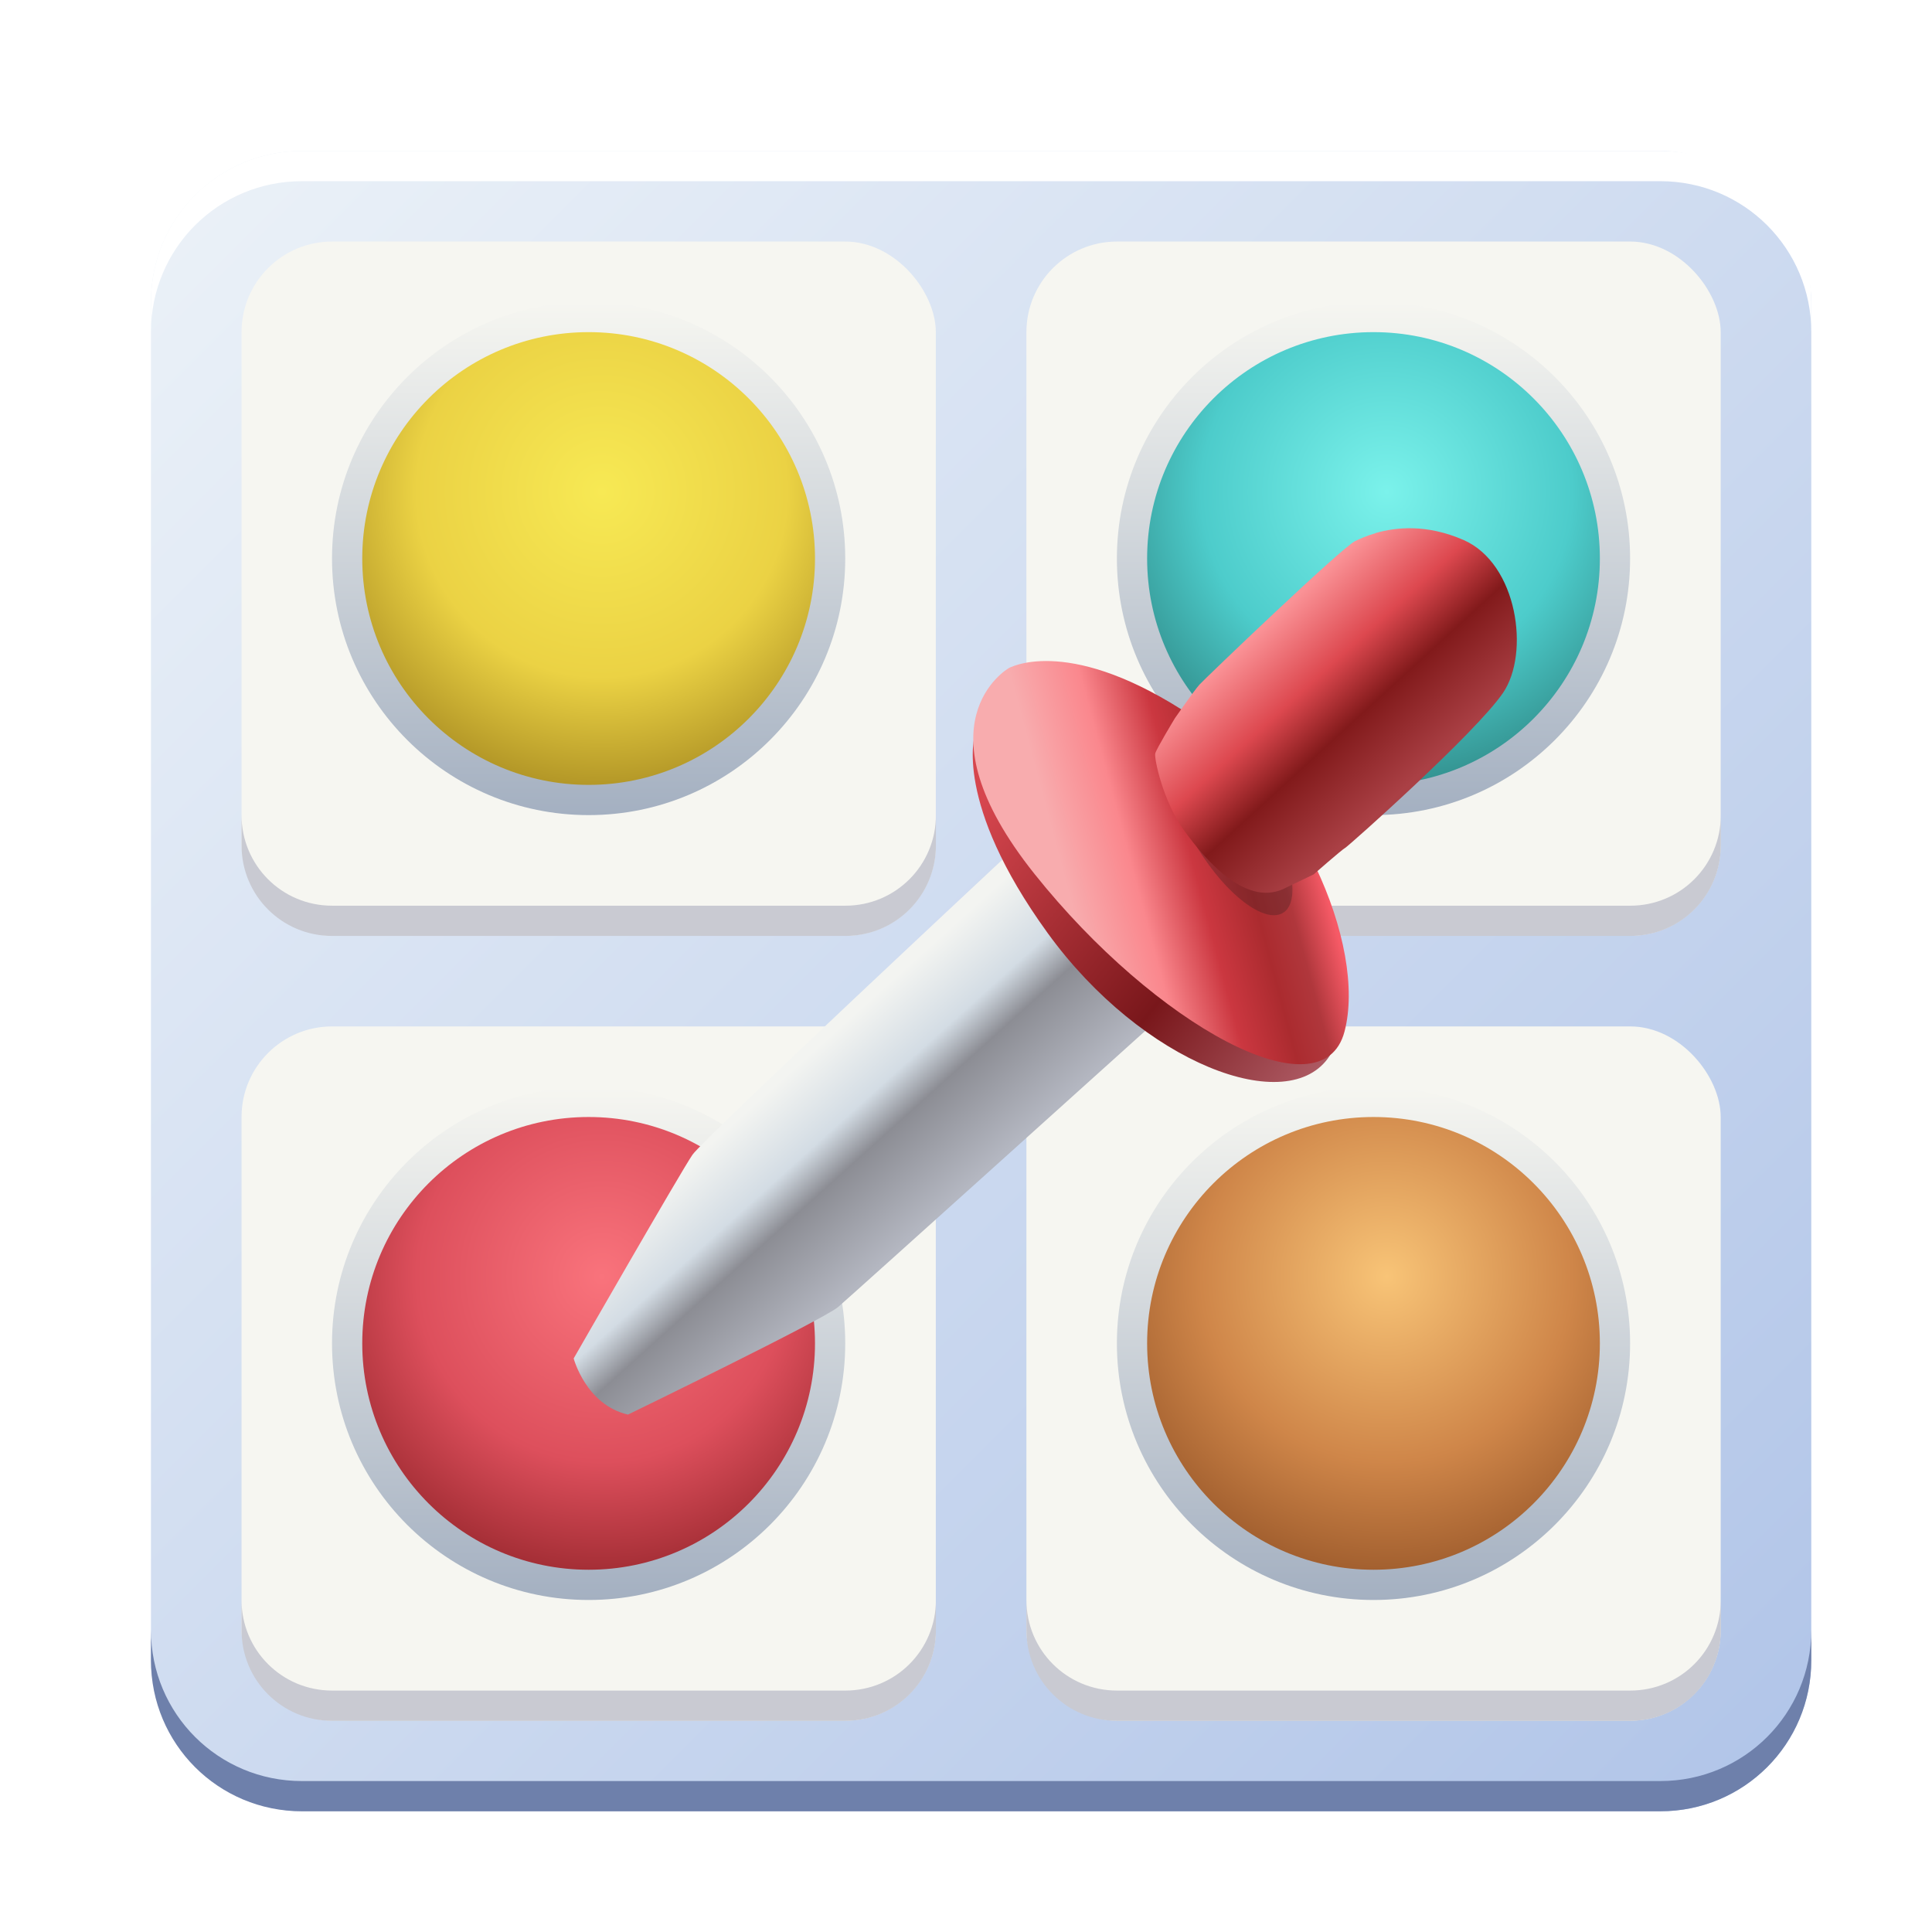 <?xml version="1.0" encoding="UTF-8"?>
<!-- Created with Inkscape (http://www.inkscape.org/) -->
<svg width="64" height="64" version="1.1" viewBox="0 0 16.933 16.933" xmlns="http://www.w3.org/2000/svg" xmlns:xlink="http://www.w3.org/1999/xlink">
 <defs>
  <linearGradient id="linearGradient202571">
   <stop stop-color="#f6f6f1" offset="0"/>
   <stop stop-color="#f6f6f1" offset="1"/>
  </linearGradient>
  <linearGradient id="linearGradient1949" x1="34.986" x2="35.802" y1="4.145" y2="5.744" gradientTransform="rotate(-15 48.393 113.35)" gradientUnits="userSpaceOnUse">
   <stop stop-color="#f3f4f1" offset="0"/>
   <stop stop-color="#d3dce4" offset=".346"/>
   <stop stop-color="#8c8d94" offset=".538"/>
   <stop stop-color="#b4b7c1" offset="1"/>
  </linearGradient>
  <linearGradient id="linearGradient21087" x1="38.724" x2="40.908" y1=".727" y2=".727" gradientTransform="rotate(-15 48.393 113.35)" gradientUnits="userSpaceOnUse">
   <stop stop-color="#f8acae" offset="0"/>
   <stop stop-color="#fa878d" offset=".272"/>
   <stop stop-color="#cb3740" offset=".514"/>
   <stop stop-color="#ab2b2f" offset=".713"/>
   <stop stop-color="#b0373c" offset=".848"/>
   <stop stop-color="#f65a66" offset="1"/>
  </linearGradient>
  <linearGradient id="linearGradient53422" x1="38.198" x2="40.44" y1="1.796" y2="4.841" gradientTransform="rotate(-15 48.393 113.35)" gradientUnits="userSpaceOnUse">
   <stop stop-color="#d6464e" offset="0"/>
   <stop stop-color="#79171b" offset=".61"/>
   <stop stop-color="#ad5a63" offset="1"/>
  </linearGradient>
  <linearGradient id="linearGradient86707" x1="41.034" x2="41.899" y1=".919" y2="2.585" gradientTransform="rotate(-15 48.434 113.38)" gradientUnits="userSpaceOnUse">
   <stop stop-color="#fa9296" offset="0"/>
   <stop stop-color="#dd484f" offset=".345"/>
   <stop stop-color="#821a1b" offset=".61"/>
   <stop stop-color="#aa4045" offset="1"/>
  </linearGradient>
  <filter id="filter184759" x="-.206" y="-.073" width="1.412" height="1.146" color-interpolation-filters="sRGB">
   <feGaussianBlur stdDeviation="0.047"/>
  </filter>
  <linearGradient id="linearGradient186557" x2="14.552" y1="1.323" y2="15.875" gradientTransform="translate(1.323)" gradientUnits="userSpaceOnUse">
   <stop stop-color="#ecf2f8" offset="0"/>
   <stop stop-color="#b0c4e8" offset="1"/>
  </linearGradient>
  <linearGradient id="linearGradient202573" x1=".794" x2="6.879" y1="2.117" y2="8.202" gradientTransform="translate(1.323)" gradientUnits="userSpaceOnUse" xlink:href="#linearGradient202571"/>
  <linearGradient id="linearGradient218761" x1=".794" x2="6.879" y1="2.117" y2="8.202" gradientTransform="translate(8.202)" gradientUnits="userSpaceOnUse" xlink:href="#linearGradient202571"/>
  <linearGradient id="linearGradient218771" x1=".794" x2="6.879" y1="2.117" y2="8.202" gradientTransform="translate(8.202 6.879)" gradientUnits="userSpaceOnUse" xlink:href="#linearGradient202571"/>
  <linearGradient id="linearGradient218773" x1=".794" x2="6.879" y1="2.117" y2="8.202" gradientTransform="translate(1.323 6.879)" gradientUnits="userSpaceOnUse" xlink:href="#linearGradient202571"/>
  <radialGradient id="radialGradient285888" cx="3.92" cy="4.478" r="2.249" gradientTransform="matrix(1.401 0 0 1.401 -.217 -1.965)" gradientUnits="userSpaceOnUse">
   <stop stop-color="#f7e954" offset="0"/>
   <stop stop-color="#ebd244" offset=".516"/>
   <stop stop-color="#927416" offset="1"/>
  </radialGradient>
  <linearGradient id="linearGradient285944" x1="3.704" x2="3.704" y1="2.646" y2="7.144" gradientTransform="translate(1.323)" gradientUnits="userSpaceOnUse">
   <stop stop-color="#f6f6f1" offset="0"/>
   <stop stop-color="#a4b0c1" offset="1"/>
  </linearGradient>
  <radialGradient id="radialGradient310809" cx="3.92" cy="4.478" r="2.249" gradientTransform="matrix(1.401 0 0 1.401 -.217 4.914)" gradientUnits="userSpaceOnUse">
   <stop stop-color="#f9737c" offset="0"/>
   <stop stop-color="#dd4f5c" offset=".516"/>
   <stop stop-color="#831b1f" offset="1"/>
  </radialGradient>
  <linearGradient id="linearGradient310811" x1="3.704" x2="3.704" y1="2.646" y2="7.144" gradientTransform="translate(1.323 6.879)" gradientUnits="userSpaceOnUse">
   <stop stop-color="#f6f6f1" offset="0"/>
   <stop stop-color="#a4b0c1" offset="1"/>
  </linearGradient>
  <radialGradient id="radialGradient310821" cx="3.92" cy="4.478" r="2.249" gradientTransform="matrix(1.401 0 0 1.401 6.662 4.914)" gradientUnits="userSpaceOnUse">
   <stop stop-color="#f8c477" offset="0"/>
   <stop stop-color="#cf8649" offset=".516"/>
   <stop stop-color="#884920" offset="1"/>
  </radialGradient>
  <linearGradient id="linearGradient310823" x1="3.704" x2="3.704" y1="2.646" y2="7.144" gradientTransform="translate(8.202 6.879)" gradientUnits="userSpaceOnUse">
   <stop stop-color="#f6f6f1" offset="0"/>
   <stop stop-color="#a4b0c1" offset="1"/>
  </linearGradient>
  <radialGradient id="radialGradient310825" cx="3.92" cy="4.478" r="2.249" gradientTransform="matrix(1.401 0 0 1.401 6.662 -1.965)" gradientUnits="userSpaceOnUse">
   <stop stop-color="#7bf2eb" offset="0"/>
   <stop stop-color="#4dcccb" offset=".516"/>
   <stop stop-color="#246f6c" offset="1"/>
  </radialGradient>
  <linearGradient id="linearGradient310827" x1="3.704" x2="3.704" y1="2.646" y2="7.144" gradientTransform="translate(8.202)" gradientUnits="userSpaceOnUse">
   <stop stop-color="#f6f6f1" offset="0"/>
   <stop stop-color="#a4b0c1" offset="1"/>
  </linearGradient>
 </defs>
 <g>
  <rect x="1.323" y="1.323" width="14.552" height="14.552" ry="1.323" fill="url(#linearGradient186557)"/>
  <rect x="2.117" y="2.117" width="6.085" height="6.085" ry=".794" fill="url(#linearGradient202573)"/>
  <path d="m2.646 1.323c-0.733 0-1.323 0.59-1.323 1.323v0.265c0-0.733 0.59-1.323 1.323-1.323h11.906c0.733 0 1.323 0.59 1.323 1.323v-0.265c0-0.733-0.59-1.323-1.323-1.323z" fill="#fff"/>
  <path d="m1.323 14.287v0.265c0 0.733 0.59 1.323 1.323 1.323h11.906c0.733 0 1.323-0.59 1.323-1.323v-0.265c0 0.733-0.59 1.323-1.323 1.323h-11.906c-0.733 0-1.323-0.59-1.323-1.323z" fill="#6e80ab"/>
  <path d="m2.117 7.144v0.265c0 0.44 0.354 0.794 0.794 0.794h4.498c0.44 0 0.794-0.354 0.794-0.794v-0.265c0 0.44-0.354 0.794-0.794 0.794h-4.498c-0.44 0-0.794-0.354-0.794-0.794z" fill="#c9cad2"/>
  <rect x="8.996" y="2.117" width="6.085" height="6.085" ry=".794" fill="url(#linearGradient218761)"/>
  <path d="m8.996 7.144v0.265c0 0.44 0.354 0.794 0.794 0.794h4.498c0.44 0 0.794-0.354 0.794-0.794v-0.265c0 0.44-0.354 0.794-0.794 0.794h-4.498c-0.44 0-0.794-0.354-0.794-0.794z" fill="#c9cad2"/>
  <rect x="2.117" y="8.996" width="6.085" height="6.085" ry=".794" fill="url(#linearGradient218773)"/>
  <path d="m2.117 14.023v0.265c0 0.44 0.354 0.794 0.794 0.794h4.498c0.44 0 0.794-0.354 0.794-0.794v-0.265c0 0.44-0.354 0.794-0.794 0.794h-4.498c-0.44 0-0.794-0.354-0.794-0.794z" fill="#c9cad2"/>
  <rect x="8.996" y="8.996" width="6.085" height="6.085" ry=".794" fill="url(#linearGradient218771)"/>
  <path d="m8.996 14.023v0.265c0 0.44 0.354 0.794 0.794 0.794h4.498c0.44 0 0.794-0.354 0.794-0.794v-0.265c0 0.44-0.354 0.794-0.794 0.794h-4.498c-0.44 0-0.794-0.354-0.794-0.794z" fill="#c9cad2"/>
  <circle cx="5.159" cy="4.895" r="2.249" fill="url(#linearGradient285944)"/>
  <circle cx="5.159" cy="4.895" r="1.984" fill="url(#radialGradient285888)"/>
  <circle cx="5.159" cy="11.774" r="2.249" fill="url(#linearGradient310811)"/>
  <circle cx="5.159" cy="11.774" r="1.984" fill="url(#radialGradient310809)"/>
  <circle cx="12.038" cy="4.895" r="2.249" fill="url(#linearGradient310827)"/>
  <circle cx="12.038" cy="4.895" r="1.984" fill="url(#radialGradient310825)"/>
  <circle cx="12.038" cy="11.774" r="2.249" fill="url(#linearGradient310823)"/>
  <circle cx="12.038" cy="11.774" r="1.984" fill="url(#radialGradient310821)"/>
 </g>
 <g transform="translate(-1.067 -1.209)">
  <path d="m9.867 8.73s-2.631 2.455-2.731 2.6c-0.1 0.145-1.041 1.785-1.041 1.785s0.108 0.408 0.476 0.492c0 0 1.714-0.833 1.842-0.943 0.128-0.11 2.717-2.443 2.717-2.443z" fill="url(#linearGradient1949)"/>
  <path d="m9.612 7.647s-0.193 0.593 0.636 1.738c0.829 1.145 2.117 1.634 2.474 1.076 0.357-0.558-3.11-2.814-3.11-2.814z" fill="url(#linearGradient53422)"/>
  <path d="m9.905 7.067s-0.827 0.479 0.23 1.803c1.057 1.324 2.519 2.127 2.716 1.38 0.197-0.747-0.402-2.173-1.429-2.823-1.027-0.65-1.518-0.36-1.518-0.36z" fill="url(#linearGradient21087)"/>
  <ellipse transform="matrix(1.08 -.577 .577 .941 -29.501 29.885)" cx="37.998" cy=".563" rx=".273" ry=".769" fill="#191919" filter="url(#filter184759)" opacity=".5"/>
  <path d="m13.123 5.882c-0.08 0.023-0.141 0.051-0.178 0.069-0.119 0.056-1.317 1.205-1.366 1.259-0.049 0.055-0.214 0.293-0.214 0.293s-0.163 0.269-0.173 0.31c-0.01 0.041 0.065 0.418 0.259 0.683 0.193 0.265 0.552 0.678 0.893 0.49l0.236-0.113s0.246-0.216 0.277-0.233c0.031-0.017 1.146-1.01 1.383-1.358 0.238-0.348 0.127-1.133-0.345-1.34-0.325-0.142-0.595-0.112-0.772-0.061z" fill="url(#linearGradient86707)"/>
 </g>
</svg>
